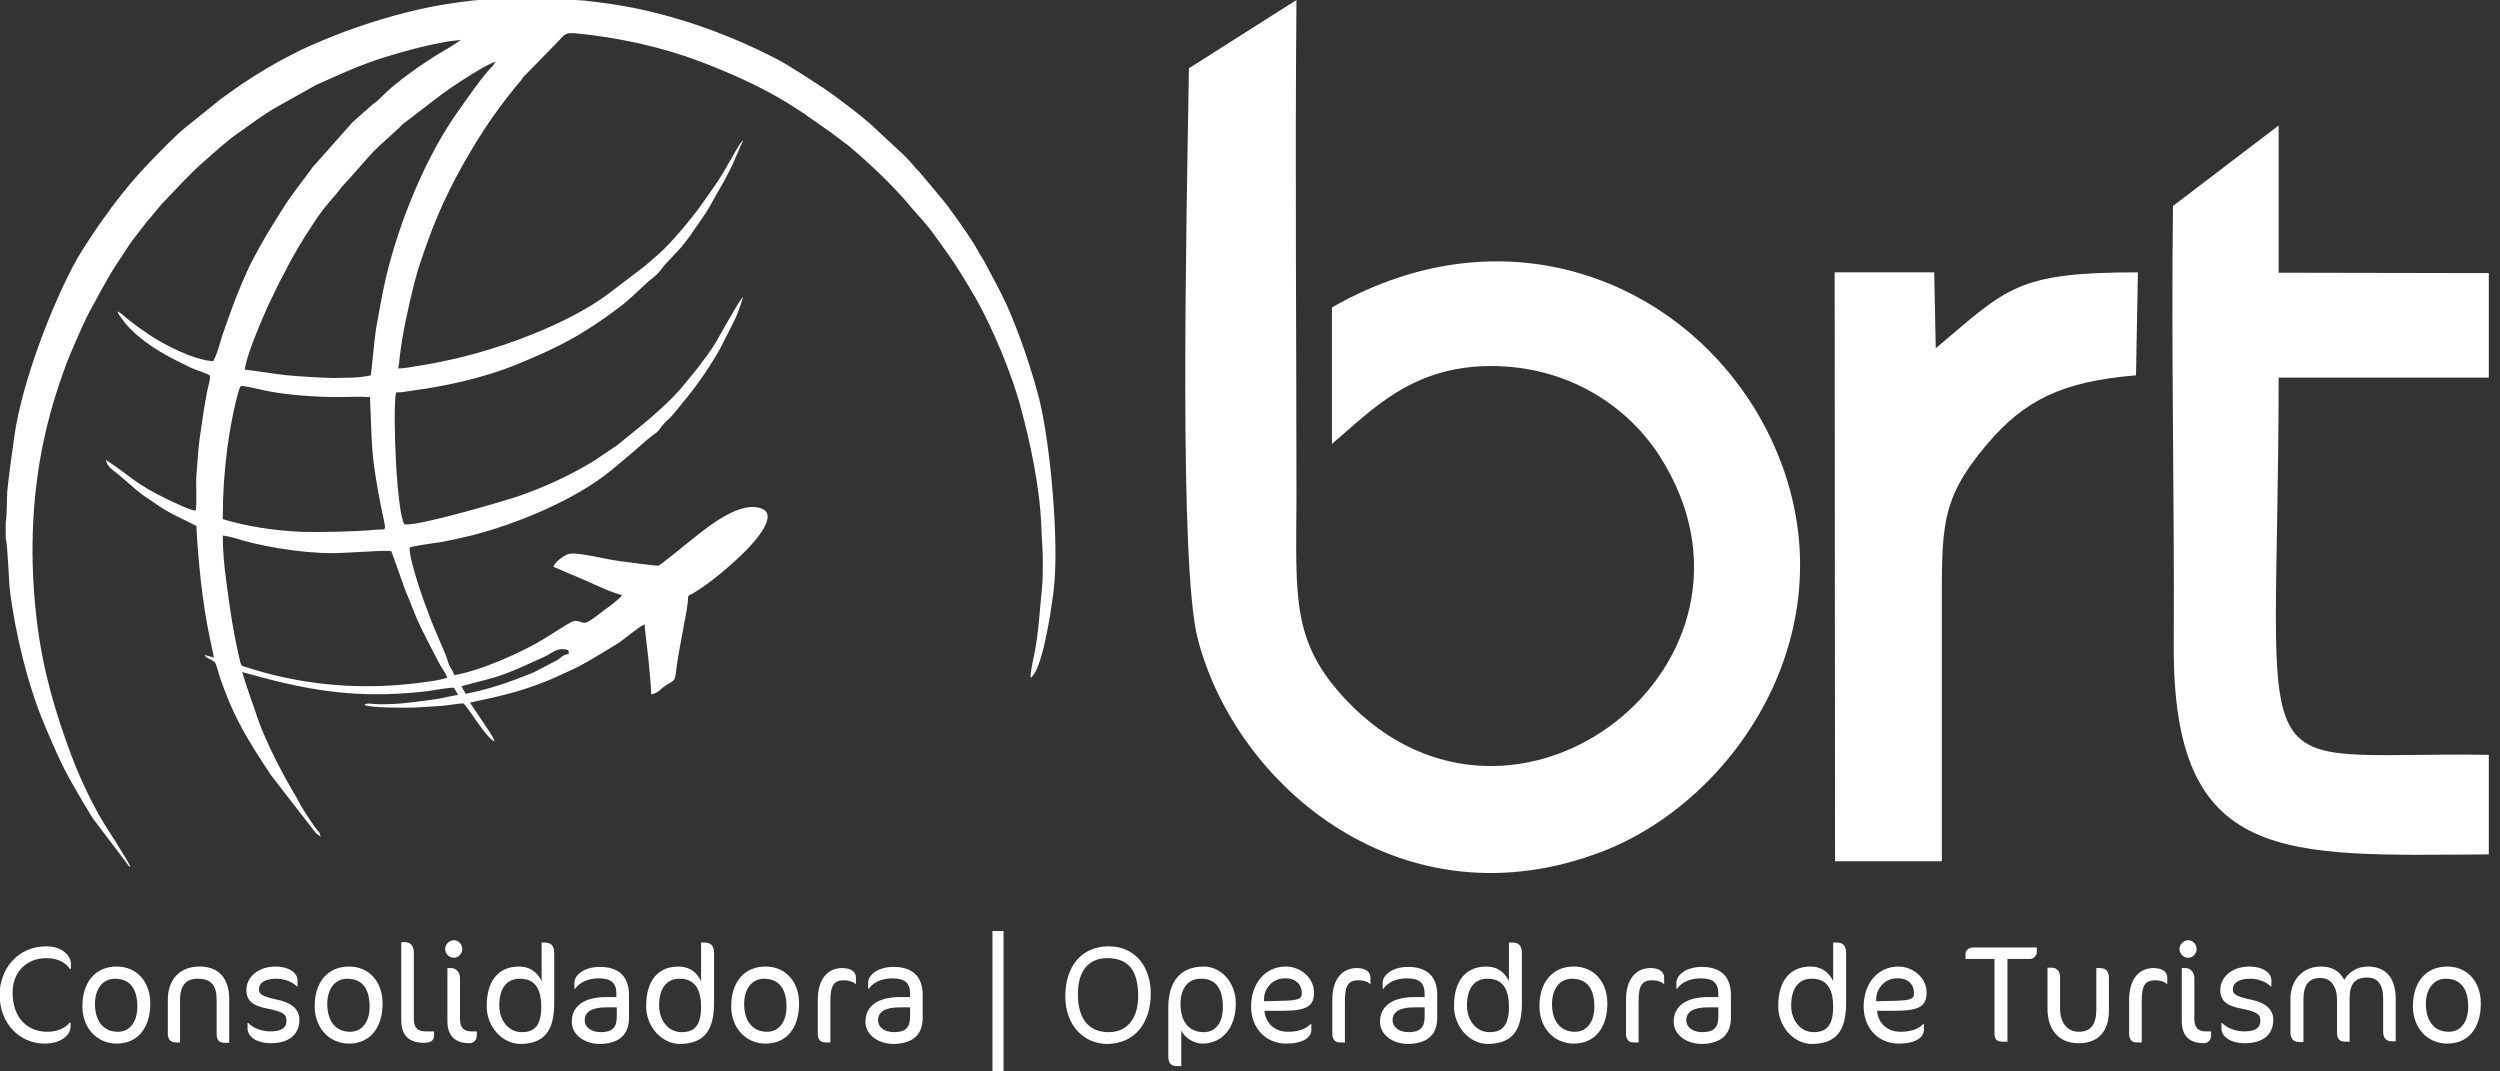<svg width="140" height="60" viewBox="0 0 140 60" fill="none" xmlns="http://www.w3.org/2000/svg">
<rect x="0" y="0" width="140" height="60" fill="#333333" stroke="none"/>
<g clip-path="url(#clip0_8_188)">
<path fill-rule="evenodd" clip-rule="evenodd" d="M0.32 29.22V30.16C0.427 30.395 0.491 32.553 0.555 33.065C0.854 35.479 1.559 38.384 2.499 40.605C2.969 41.716 3.418 42.784 4.016 43.831C4.336 44.386 4.849 45.283 5.191 45.817L7.241 48.53H7.305C7.049 48.017 6.707 47.547 6.429 47.056C6.28 46.821 6.109 46.565 5.959 46.33C5.233 45.198 4.486 43.596 4.016 42.357C3.119 39.964 2.414 37.615 2.072 34.838C1.709 31.869 1.73 28.9 2.2 25.995C2.521 24.009 3.033 22.214 3.717 20.377C3.823 20.1 3.93 19.822 4.058 19.544C4.4 18.754 4.763 17.878 5.191 17.131C5.34 16.874 5.468 16.597 5.618 16.34C5.895 15.849 6.173 15.336 6.493 14.845L7.198 13.777C7.305 13.628 7.348 13.542 7.455 13.414C7.796 12.987 8.138 12.495 8.501 12.09L9.035 11.449C9.826 10.637 10.552 9.804 11.406 9.057C12.004 8.544 12.709 7.882 13.329 7.455C14.034 6.963 14.696 6.451 15.443 6.023L17.729 4.742L19.373 4.016C19.63 3.909 19.929 3.781 20.206 3.674C20.805 3.439 21.381 3.247 21.979 3.076C22.877 2.798 23.88 2.542 24.82 2.371C25.012 2.328 25.183 2.307 25.354 2.285C25.504 2.264 25.696 2.264 25.824 2.221C25.461 2.499 25.034 2.734 24.607 2.99C24.201 3.225 23.795 3.524 23.389 3.781L22.513 4.421C22.471 4.464 22.407 4.507 22.364 4.55C21.958 4.849 21.552 5.233 21.189 5.596C21.061 5.724 21.018 5.724 20.89 5.831L19.822 6.771C19.63 6.942 19.523 7.113 19.352 7.284L17.515 9.356C17.451 9.42 17.451 9.441 17.408 9.505L16.447 10.787C16.02 11.364 15.636 12.004 15.251 12.624C14.867 13.222 14.119 14.546 13.841 15.187C13.735 15.422 13.649 15.614 13.542 15.87C13.136 16.81 12.795 17.793 12.453 18.775C12.303 19.224 12.197 19.736 11.983 20.142C11.962 20.185 11.962 20.185 11.94 20.228C10.851 20.164 9.185 19.309 8.309 18.711C7.903 18.434 7.497 18.156 7.134 17.857C7.006 17.75 6.707 17.451 6.579 17.451C6.622 17.601 6.686 17.665 6.771 17.771C6.878 17.9 6.899 17.964 7.006 18.092C7.86 19.096 9.057 19.801 10.253 20.377C10.488 20.484 10.744 20.634 11 20.719C11.193 20.783 11.62 20.933 11.769 21.04C11.769 21.253 11.662 21.659 11.598 21.915C11.428 22.834 11.299 23.688 11.171 24.628C11.086 25.29 11.065 25.91 11 26.572C10.958 27.148 11.043 28.067 10.958 28.601C10.552 28.537 9.932 28.216 9.548 28.046C7.412 27.02 7.455 26.743 5.938 25.76C5.938 26.059 6.365 26.38 6.579 26.529L7.006 26.892C7.348 27.191 7.818 27.618 8.224 27.875C8.715 28.195 8.928 28.387 9.548 28.729L11 29.455C11.022 30.352 11.214 32.403 11.342 33.3C11.513 34.646 11.705 35.543 11.983 36.825L11.449 36.675C11.556 36.91 11.962 36.931 12.068 37.145C12.133 37.294 12.261 37.764 12.325 37.957C13.115 40.263 13.905 41.481 15.187 43.425L17.686 46.65C17.771 46.736 17.878 46.757 17.942 46.864C17.964 46.671 17.75 46.458 17.643 46.33C17.302 45.838 16.938 45.304 16.661 44.77C16.468 44.407 16.234 44.044 16.041 43.681C15.636 42.933 15.251 42.207 14.909 41.417C14.717 41.011 14.568 40.627 14.418 40.199C14.162 39.388 13.799 38.469 13.564 37.636L14.909 37.999C18.092 38.832 20.634 39.089 23.945 38.704C24.265 38.661 25.183 38.491 25.418 38.512C25.504 38.661 25.589 38.79 25.653 38.918C25.29 38.961 24.82 39.089 24.414 39.153C23.56 39.26 22.684 39.409 21.808 39.43C21.573 39.43 21.339 39.452 21.082 39.43C20.911 39.43 20.527 39.345 20.399 39.473C20.655 39.644 22.748 39.644 23.218 39.623C23.645 39.601 24.18 39.559 24.607 39.537C25.034 39.516 25.525 39.409 25.931 39.388C26.123 39.43 27.234 41.374 27.704 41.524C27.533 41.075 27.234 40.755 27.02 40.392L26.316 39.345C27.896 39.003 28.964 38.79 30.481 38.191C30.929 38.021 31.271 37.85 31.698 37.657C32.702 37.23 33.599 36.632 34.56 36.056C34.881 35.863 35.821 35.052 36.098 34.966C36.141 35.564 36.248 36.269 36.312 36.91C36.355 37.529 36.461 38.234 36.461 38.875C36.739 38.854 36.931 38.683 37.081 38.533C37.529 38.17 37.786 38.213 37.828 37.828C37.935 36.889 38.127 35.949 38.298 35.009C38.384 34.56 38.533 33.855 38.533 33.407C38.597 33.3 38.683 33.3 38.79 33.236C39.751 32.681 40.99 31.613 41.759 30.844C42.229 30.374 43.702 28.772 42.57 28.451C41.203 28.046 39.238 29.84 38.277 30.587C38.127 30.694 36.953 31.677 36.867 31.677C36.76 31.698 34.859 31.442 34.688 31.42C34.219 31.356 33.77 31.25 33.3 31.164C32.958 31.1 32.168 30.951 31.869 31.015C31.591 31.079 31.036 31.506 30.993 31.741L32.894 32.553C33.364 32.766 34.368 33.236 34.838 33.322C34.71 33.535 34.069 34.005 33.855 34.154C33.685 34.283 33.023 34.817 32.83 34.859C32.553 34.945 32.424 34.688 32.083 34.795C31.805 34.902 30.758 35.607 30.459 35.778C29.242 36.525 26.892 37.572 25.44 37.807C25.397 37.657 25.311 37.508 25.226 37.38C25.119 37.209 25.119 37.145 25.055 36.953C24.97 36.675 24.82 36.355 24.713 36.098C24.479 35.543 24.222 34.966 24.009 34.389C23.795 33.855 22.898 31.356 22.941 30.673C22.941 30.587 24.521 30.395 24.735 30.352C25.29 30.246 25.867 30.117 26.401 29.989C28.815 29.37 31.762 28.174 33.791 26.678C34.283 26.315 34.731 25.91 35.201 25.525C35.628 25.183 36.333 24.5 36.739 24.244C36.867 24.158 36.974 23.966 37.081 23.838C37.188 23.731 37.209 23.688 37.316 23.581C37.679 23.282 37.957 22.877 38.277 22.492C39.046 21.573 39.751 20.548 40.349 19.48L41.032 18.135C41.225 17.793 41.502 17.045 41.609 16.639L41.545 16.703C41.31 16.981 40.264 18.861 40.093 19.16C39.794 19.672 39.409 20.142 39.067 20.612L38.405 21.424C37.636 22.407 36.333 23.517 35.329 24.308C34.945 24.607 34.646 24.906 34.219 25.162C34.026 25.29 33.834 25.418 33.62 25.568C33.45 25.696 33.215 25.846 33.023 25.952C31.72 26.721 30.438 27.298 28.964 27.811C28.323 28.024 23.645 29.413 22.727 29.37C22.642 29.37 22.684 29.37 22.642 29.349C22.214 28.708 21.979 23.133 22.172 21.979C22.492 21.979 22.812 21.915 23.111 21.872C25.034 21.616 27.213 21.125 28.964 20.399C30.16 19.907 31.378 19.373 32.51 18.69C33.322 18.199 34.09 17.665 34.838 17.088C35.265 16.746 35.693 16.34 36.098 15.956C36.547 15.529 36.76 15.486 37.145 14.931C37.294 14.738 37.487 14.568 37.658 14.375C37.828 14.183 37.999 14.012 38.17 13.82L38.619 13.243C38.704 13.136 38.747 13.051 38.832 12.923C39.131 12.495 39.43 12.09 39.687 11.662L40.627 9.996C40.755 9.74 40.861 9.548 40.99 9.292L41.609 7.86C41.481 7.903 40.904 8.971 40.84 9.078C40.264 10.125 39.9 10.573 39.26 11.492C38.747 12.218 37.551 13.649 36.91 14.204L36.248 14.781C36.184 14.824 36.162 14.867 36.098 14.909L34.133 16.404C32.318 17.793 29.434 18.968 27.277 19.608C25.931 20.014 24.585 20.313 23.197 20.527C22.941 20.57 22.556 20.634 22.3 20.634C22.343 20.42 22.364 20.185 22.385 19.971C22.556 18.562 22.877 17.152 23.218 15.785C23.41 15.037 23.667 14.311 23.923 13.606C24.628 11.577 25.611 9.655 26.743 7.839C27.49 6.643 28.281 5.554 29.156 4.528C29.22 4.443 29.263 4.379 29.306 4.315L31.25 2.328C31.549 2.029 31.591 1.816 32.168 1.858C34.603 2.093 36.974 2.606 39.196 3.439C40.862 4.08 42.528 4.806 44.066 5.746L44.941 6.301C45.646 6.814 46.351 7.262 47.035 7.796C47.141 7.882 47.334 8.031 47.44 8.095C48.615 9.078 49.726 10.125 50.73 11.257L51.05 11.641C51.499 12.154 51.969 12.645 52.353 13.2C52.545 13.457 52.738 13.734 52.951 14.034C53.549 14.845 54.105 15.785 54.617 16.661C55.557 18.284 56.668 20.975 57.138 22.727C57.693 24.777 58.227 27.234 58.313 29.455C58.334 30.117 58.398 30.801 58.398 31.485C58.398 31.869 58.398 32.488 58.355 32.873C58.227 34.176 58.163 35.436 57.907 36.718C57.843 36.995 57.693 37.7 57.715 37.957C58.334 37.572 58.825 34.518 58.996 33.129C59.338 30.502 58.825 24.884 58.206 22.385C57.8 20.783 57.074 18.626 56.39 17.109C56.006 16.276 55.578 15.507 55.173 14.738C55.066 14.525 54.938 14.354 54.831 14.162C54.745 13.991 54.617 13.799 54.511 13.606C54.126 13.008 53.144 11.577 52.652 11.022L51.456 9.591C51.264 9.42 51.178 9.292 51.029 9.121C50.879 8.95 50.773 8.843 50.602 8.672L48.743 6.942C47.953 6.258 47.505 5.959 46.757 5.383C46.159 4.934 44.108 3.61 43.51 3.311C40.669 1.837 37.401 0.684 34.154 0.214C33.663 0.15 33.087 0.064 32.574 0.021C32.339 -1.19433e-05 31.015 -0.064 30.929 -0.107H28.195C28.11 -0.064 26.764 -1.19433e-05 26.529 0.021C25.995 0.085 25.504 0.15 24.97 0.235C23.09 0.534 21.104 1.111 19.352 1.752C18.733 1.986 17.515 2.478 16.853 2.798C16.426 3.012 16.063 3.204 15.657 3.418C14.867 3.845 13.67 4.592 12.923 5.148C12.752 5.276 12.581 5.383 12.41 5.511L10.445 7.091C10.125 7.348 9.783 7.668 9.505 7.946C8.758 8.693 8.01 9.441 7.326 10.253C6.942 10.723 6.707 11 6.344 11.492C6.28 11.577 6.216 11.641 6.173 11.727C5.511 12.602 4.934 13.478 4.357 14.418C2.862 17.088 1.218 21.509 0.812 24.372C0.748 24.884 0.662 25.418 0.598 25.931C0.513 26.508 0.47 26.935 0.406 27.512C0.385 27.789 0.385 29.092 0.32 29.22ZM13.713 20.698C13.756 19.993 14.674 17.878 15.016 17.109L15.657 15.785C15.764 15.571 15.892 15.358 15.999 15.144C16.34 14.439 17.003 13.329 17.451 12.666C18.028 11.769 18.199 11.598 18.84 10.851L19.139 10.466C19.288 10.296 19.438 10.146 19.608 9.954L20.762 8.651C21.168 8.181 22.385 7.177 22.513 6.985L24.713 5.297C24.906 5.169 25.098 5.02 25.29 4.891C25.696 4.614 27.277 3.567 27.747 3.46C27.661 3.631 27.512 3.781 27.383 3.909C26.743 4.656 26.294 5.34 25.739 6.109C23.838 8.736 22.3 12.538 21.573 15.721C21.381 16.597 21.232 17.408 21.082 18.284C20.954 19.01 20.826 20.676 20.762 21.018C20.548 21.082 19.993 21.146 19.758 21.146L18.733 21.168C18.156 21.168 16.447 21.061 15.892 20.997L13.713 20.698ZM12.474 29.071C12.474 27.661 12.56 26.401 12.73 25.098C12.837 24.286 13.03 23.197 13.222 22.428C13.264 22.3 13.393 21.659 13.499 21.616C13.628 21.573 14.888 21.894 15.187 21.937C16.212 22.129 17.814 22.236 18.84 22.236C19.502 22.236 20.1 22.193 20.719 22.236C20.783 23.581 20.783 24.906 20.954 26.145C21.552 30.246 21.937 29.562 20.976 29.669C19.972 29.776 17.665 29.818 16.768 29.776C15.358 29.712 13.799 29.477 12.474 29.071ZM12.474 29.989C12.709 30.011 13.286 30.16 13.521 30.246C15.187 30.715 17.622 31.079 19.352 30.951C19.779 30.929 20.185 30.908 20.634 30.886C21.04 30.865 21.488 30.822 21.915 30.865L22.578 32.723C22.684 33.044 22.812 33.343 22.941 33.642C23.069 33.962 23.175 34.261 23.304 34.56C23.774 35.607 24.094 36.162 24.585 37.123C24.735 37.401 24.927 37.657 25.055 37.935C24.777 38.106 23.218 38.277 22.748 38.32C19.694 38.619 16.703 38.298 13.841 37.38C13.606 37.294 13.521 37.337 13.457 37.081C13.072 35.457 12.88 34.176 12.666 32.51C12.56 31.741 12.474 30.822 12.474 29.989ZM26.081 38.854C26.016 38.747 25.888 38.533 25.846 38.426C27.127 38.063 27.683 38.021 29.007 37.444C29.498 37.23 29.968 37.017 30.438 36.803C30.908 36.59 31.121 36.312 31.57 36.355C31.805 36.376 31.869 36.397 31.848 36.611C31.698 36.675 31.634 36.654 31.506 36.739C31.421 36.803 31.335 36.889 31.228 36.953L29.883 37.657C28.537 38.191 27.576 38.555 26.081 38.854Z" fill="white"/>
<path fill-rule="evenodd" clip-rule="evenodd" d="M74.589 17.216V24.863C76.853 22.941 79.181 20.335 83.945 20.506C88.131 20.655 91.292 22.941 92.958 25.568C100.285 37.081 84.82 49.149 75.4 39.217C72.303 35.949 72.581 33.471 72.602 27.832C72.602 18.562 72.517 9.27 72.602 0L66.579 3.823C66.429 13.307 66.023 31.677 67.07 35.757C69.206 44.044 78.562 51.99 89.754 47.675C97.594 44.642 104.215 34.283 98.875 23.966C94.689 15.934 84.564 11.513 74.589 17.216Z" fill="white"/>
<path fill-rule="evenodd" clip-rule="evenodd" d="M139.373 47.846V42.271C125.255 42.058 127.583 44.984 127.604 21.146H139.373V15.294L127.604 15.272V7.027L121.687 11.534C121.581 19.715 121.773 27.875 121.73 36.056C121.645 48.508 127.946 47.91 139.373 47.846Z" fill="white"/>
<path fill-rule="evenodd" clip-rule="evenodd" d="M102.763 48.231H108.743V34.496C108.743 29.498 108.615 28.024 111.285 24.863C113.357 22.428 115.45 21.36 119.616 21.018L119.722 15.251C112.887 15.251 112.417 16.127 108.402 19.502L108.316 15.251H102.741L102.763 48.231Z" fill="white"/>
<path d="M3.973 54.254V53.977C3.973 53.528 3.482 52.994 2.606 52.994C0.94 52.994 -0.021 54.318 -0.021 55.707C-0.021 57.33 1.111 58.441 2.499 58.441C3.418 58.441 3.952 57.971 3.952 57.48V57.266H3.909C3.631 57.586 3.204 57.779 2.649 57.779C1.559 57.779 0.705 57.031 0.705 55.578C0.705 54.446 1.474 53.656 2.606 53.656C3.076 53.656 3.61 53.806 3.909 54.254H3.973Z" fill="white"/>
<path d="M7.69 56.369C7.69 57.18 7.305 57.779 6.6 57.779C5.789 57.779 5.319 57.18 5.319 56.219C5.319 55.365 5.767 54.809 6.429 54.809C7.262 54.809 7.69 55.343 7.69 56.369ZM8.416 56.198C8.416 54.959 7.647 54.126 6.536 54.126C5.361 54.126 4.614 54.98 4.614 56.347C4.614 57.586 5.447 58.441 6.536 58.441C7.668 58.441 8.416 57.608 8.416 56.198Z" fill="white"/>
<path d="M12.837 58.377V55.963C12.837 54.724 12.197 54.126 11.171 54.126C10.103 54.126 9.398 54.809 9.398 55.984V57.885C9.398 58.206 9.569 58.377 9.826 58.377H10.082V56.006C10.082 55.151 10.445 54.809 11.064 54.809C11.812 54.809 12.132 55.151 12.132 56.006V57.928C12.132 58.248 12.282 58.398 12.581 58.398H12.837V58.377Z" fill="white"/>
<path d="M16.767 57.116C16.767 56.54 16.362 56.155 15.529 55.984C14.674 55.792 14.503 55.685 14.503 55.408C14.503 55.066 14.781 54.809 15.486 54.809C15.977 54.809 16.426 55.023 16.618 55.237H16.661V54.916C16.661 54.404 16.063 54.126 15.443 54.126C14.396 54.126 13.799 54.767 13.799 55.429C13.799 56.048 14.162 56.326 14.952 56.476C15.913 56.668 16.041 56.817 16.041 57.159C16.041 57.565 15.764 57.757 15.144 57.757C14.61 57.757 14.14 57.544 13.905 57.287H13.863V57.586C13.863 58.078 14.418 58.419 15.123 58.419C16.084 58.441 16.767 57.992 16.767 57.116Z" fill="white"/>
<path d="M20.698 56.369C20.698 57.18 20.313 57.779 19.608 57.779C18.797 57.779 18.327 57.18 18.327 56.219C18.327 55.365 18.775 54.809 19.438 54.809C20.271 54.809 20.698 55.343 20.698 56.369ZM21.424 56.198C21.424 54.959 20.655 54.126 19.544 54.126C18.369 54.126 17.622 54.98 17.622 56.347C17.622 57.586 18.455 58.441 19.544 58.441C20.676 58.441 21.424 57.608 21.424 56.198Z" fill="white"/>
<path d="M24.308 57.992V57.757H23.838C23.453 57.757 23.175 57.608 23.175 57.095V53.314C23.175 52.951 22.962 52.759 22.684 52.759H22.471V57.159C22.471 57.992 22.919 58.398 23.731 58.398C24.115 58.398 24.308 58.27 24.308 57.992Z" fill="white"/>
<path d="M26.7 57.992V57.757H26.401C26.016 57.757 25.76 57.586 25.76 57.074V54.767C25.76 54.404 25.504 54.212 25.269 54.212H25.055V57.181C25.055 58.014 25.482 58.419 26.294 58.419C26.529 58.419 26.7 58.248 26.7 57.992ZM25.888 53.144C25.888 52.887 25.675 52.652 25.418 52.652C25.162 52.652 24.927 52.887 24.927 53.144C24.927 53.4 25.141 53.635 25.418 53.635C25.675 53.635 25.888 53.4 25.888 53.144Z" fill="white"/>
<path d="M30.31 56.369C30.31 57.394 29.968 57.8 29.22 57.8C28.473 57.8 27.96 57.138 27.96 56.305C27.96 55.365 28.366 54.81 29.092 54.81C30.096 54.788 30.31 55.6 30.31 56.369ZM31.036 56.177V53.357C31.036 52.973 30.865 52.78 30.502 52.78H30.331V54.938C30.053 54.361 29.584 54.126 29.071 54.126C27.917 54.126 27.255 54.916 27.255 56.347C27.255 57.501 28.131 58.462 29.156 58.462C30.459 58.441 31.036 57.757 31.036 56.177Z" fill="white"/>
<path d="M34.539 56.946C34.539 57.544 34.283 57.8 33.642 57.8C33.108 57.8 32.745 57.522 32.745 57.138C32.745 56.668 33.129 56.411 33.962 56.411H34.539V56.946ZM35.222 57.01V55.707C35.222 54.703 34.667 54.147 33.599 54.147C32.659 54.147 32.168 54.639 32.168 55.023V55.365H32.211C32.446 55.023 32.916 54.788 33.535 54.788C34.219 54.788 34.518 55.044 34.518 55.642V55.835H33.962C32.723 55.835 32.019 56.326 32.019 57.223C32.019 57.971 32.766 58.462 33.599 58.462C34.774 58.441 35.222 57.843 35.222 57.01Z" fill="white"/>
<path d="M39.26 56.369C39.26 57.394 38.918 57.8 38.17 57.8C37.423 57.8 36.91 57.138 36.91 56.305C36.91 55.365 37.316 54.81 38.042 54.81C39.025 54.788 39.26 55.6 39.26 56.369ZM39.986 56.177V53.357C39.986 52.973 39.815 52.78 39.452 52.78H39.26V54.938C38.982 54.361 38.512 54.126 37.999 54.126C36.846 54.126 36.184 54.916 36.184 56.347C36.184 57.501 37.059 58.462 38.085 58.462C39.388 58.441 39.986 57.757 39.986 56.177Z" fill="white"/>
<path d="M44.044 56.369C44.044 57.18 43.66 57.779 42.955 57.779C42.143 57.779 41.673 57.18 41.673 56.219C41.673 55.365 42.122 54.809 42.784 54.809C43.596 54.809 44.044 55.343 44.044 56.369ZM44.749 56.198C44.749 54.959 43.98 54.126 42.869 54.126C41.694 54.126 40.947 54.98 40.947 56.347C40.947 57.586 41.78 58.441 42.869 58.441C44.023 58.441 44.749 57.608 44.749 56.198Z" fill="white"/>
<path d="M47.932 55.087V54.745C47.932 54.468 47.718 54.211 47.163 54.211C46.351 54.211 45.796 54.831 45.796 55.984V57.907C45.796 58.184 45.945 58.377 46.202 58.377H46.501V56.048C46.501 55.151 46.714 54.895 47.27 54.895C47.547 54.895 47.782 54.98 47.91 55.108H47.932V55.087Z" fill="white"/>
<path d="M50.965 56.946C50.965 57.544 50.709 57.8 50.068 57.8C49.534 57.8 49.171 57.522 49.171 57.138C49.171 56.668 49.555 56.411 50.388 56.411H50.965V56.946ZM51.67 57.01V55.707C51.67 54.703 51.114 54.147 50.046 54.147C49.106 54.147 48.615 54.639 48.615 55.023V55.365H48.658C48.893 55.023 49.363 54.788 49.982 54.788C50.666 54.788 50.965 55.044 50.965 55.642V55.835H50.41C49.171 55.835 48.466 56.326 48.466 57.223C48.466 57.971 49.213 58.462 50.046 58.462C51.221 58.441 51.67 57.843 51.67 57.01Z" fill="white"/>
<path d="M63.738 55.792C63.738 57.031 63.118 57.8 62.093 57.8C60.94 57.8 60.363 57.031 60.363 55.664C60.363 54.318 61.004 53.656 62.008 53.656C63.204 53.656 63.738 54.361 63.738 55.792ZM64.443 55.642C64.443 54.083 63.524 52.994 62.093 52.994C60.534 52.994 59.658 54.147 59.658 55.792C59.658 57.458 60.726 58.462 62.008 58.462C63.567 58.441 64.443 57.266 64.443 55.642Z" fill="white"/>
<path d="M68.48 56.39C68.48 57.287 68.074 57.8 67.412 57.8C66.643 57.8 66.109 57.287 66.109 56.219C66.109 55.365 66.515 54.809 67.241 54.809C67.989 54.788 68.48 55.258 68.48 56.39ZM69.206 56.198C69.206 54.959 68.33 54.126 67.412 54.126C66.088 54.126 65.425 54.98 65.425 56.411V59.167C65.425 59.551 65.596 59.701 65.895 59.701H66.152V57.714C66.365 58.142 66.878 58.441 67.348 58.441C68.394 58.441 69.206 57.608 69.206 56.198Z" fill="white"/>
<path d="M72.901 55.621C72.901 55.942 72.731 56.027 71.727 56.048L70.787 56.07V55.899C70.808 55.365 71.257 54.788 71.94 54.788C72.581 54.767 72.901 55.151 72.901 55.621ZM73.585 55.578C73.585 54.745 72.816 54.126 72.004 54.126C70.894 54.126 70.061 55.023 70.061 56.369C70.061 57.565 70.872 58.441 72.026 58.441C72.966 58.441 73.435 58.099 73.435 57.672V57.351H73.393C73.158 57.586 72.773 57.779 72.132 57.779C71.364 57.779 70.872 57.287 70.808 56.604H71.833C73.243 56.604 73.585 56.305 73.585 55.578Z" fill="white"/>
<path d="M76.746 55.087V54.745C76.746 54.468 76.533 54.211 75.977 54.211C75.166 54.211 74.61 54.831 74.61 55.984V57.907C74.61 58.184 74.76 58.377 75.016 58.377H75.315V56.048C75.315 55.151 75.529 54.895 76.084 54.895C76.362 54.895 76.597 54.98 76.725 55.108H76.746V55.087Z" fill="white"/>
<path d="M79.779 56.946C79.779 57.544 79.523 57.8 78.882 57.8C78.348 57.8 77.985 57.522 77.985 57.138C77.985 56.668 78.37 56.411 79.203 56.411H79.779V56.946ZM80.484 57.01V55.707C80.484 54.703 79.929 54.147 78.861 54.147C77.921 54.147 77.43 54.639 77.43 55.023V55.365H77.472C77.707 55.023 78.177 54.788 78.797 54.788C79.48 54.788 79.779 55.044 79.779 55.642V55.835H79.224C77.985 55.835 77.28 56.326 77.28 57.223C77.28 57.971 78.028 58.462 78.861 58.462C80.036 58.441 80.484 57.843 80.484 57.01Z" fill="white"/>
<path d="M84.5 56.369C84.5 57.394 84.158 57.8 83.41 57.8C82.663 57.8 82.15 57.138 82.15 56.305C82.15 55.365 82.556 54.81 83.282 54.81C84.286 54.788 84.5 55.6 84.5 56.369ZM85.226 56.177V53.357C85.226 52.973 85.055 52.78 84.692 52.78H84.5V54.938C84.222 54.361 83.752 54.126 83.24 54.126C82.086 54.126 81.424 54.916 81.424 56.347C81.424 57.501 82.3 58.462 83.325 58.462C84.649 58.441 85.226 57.757 85.226 56.177Z" fill="white"/>
<path d="M89.284 56.369C89.284 57.18 88.9 57.779 88.195 57.779C87.383 57.779 86.913 57.18 86.913 56.219C86.913 55.365 87.362 54.809 88.024 54.809C88.857 54.809 89.284 55.343 89.284 56.369ZM90.011 56.198C90.011 54.959 89.242 54.126 88.131 54.126C86.956 54.126 86.209 54.98 86.209 56.347C86.209 57.586 87.042 58.441 88.131 58.441C89.263 58.441 90.011 57.608 90.011 56.198Z" fill="white"/>
<path d="M93.193 55.087V54.745C93.193 54.468 92.98 54.211 92.424 54.211C91.613 54.211 91.057 54.831 91.057 55.984V57.907C91.057 58.184 91.207 58.377 91.463 58.377H91.762V56.048C91.762 55.151 91.976 54.895 92.531 54.895C92.809 54.895 93.044 54.98 93.172 55.108H93.193V55.087Z" fill="white"/>
<path d="M96.226 56.946C96.226 57.544 95.97 57.8 95.329 57.8C94.795 57.8 94.432 57.522 94.432 57.138C94.432 56.668 94.817 56.411 95.65 56.411H96.226V56.946ZM96.931 57.01V55.707C96.931 54.703 96.376 54.147 95.308 54.147C94.368 54.147 93.877 54.639 93.877 55.023V55.365H93.919C94.154 55.023 94.624 54.788 95.244 54.788C95.927 54.788 96.226 55.044 96.226 55.642V55.835H95.671C94.432 55.835 93.727 56.326 93.727 57.223C93.727 57.971 94.475 58.462 95.308 58.462C96.461 58.441 96.931 57.843 96.931 57.01Z" fill="white"/>
<path d="M102.656 56.369C102.656 57.394 102.314 57.8 101.566 57.8C100.819 57.8 100.306 57.138 100.306 56.305C100.306 55.365 100.712 54.81 101.438 54.81C102.442 54.788 102.656 55.6 102.656 56.369ZM103.382 56.177V53.357C103.382 52.973 103.211 52.78 102.848 52.78H102.656V54.938C102.378 54.361 101.908 54.126 101.396 54.126C100.242 54.126 99.58 54.916 99.58 56.347C99.58 57.501 100.456 58.462 101.481 58.462C102.805 58.441 103.382 57.757 103.382 56.177Z" fill="white"/>
<path d="M107.184 55.621C107.184 55.942 107.013 56.027 106.009 56.048L105.069 56.07V55.899C105.091 55.365 105.539 54.788 106.223 54.788C106.885 54.767 107.184 55.151 107.184 55.621ZM107.889 55.578C107.889 54.745 107.12 54.126 106.308 54.126C105.198 54.126 104.365 55.023 104.365 56.369C104.365 57.565 105.176 58.441 106.33 58.441C107.269 58.441 107.739 58.099 107.739 57.672V57.351H107.697C107.462 57.586 107.077 57.779 106.436 57.779C105.667 57.779 105.176 57.287 105.112 56.604H106.137C107.547 56.604 107.889 56.305 107.889 55.578Z" fill="white"/>
<path d="M114.062 53.336V53.058H110.516C110.196 53.058 110.068 53.25 110.068 53.443V53.699H111.691V57.885C111.691 58.227 111.84 58.334 112.161 58.334H112.417V53.699H113.656C113.891 53.72 114.062 53.485 114.062 53.336Z" fill="white"/>
<path d="M118.099 56.582V54.767C118.099 54.382 117.928 54.211 117.586 54.211H117.394V56.518C117.394 57.415 117.052 57.779 116.412 57.779C115.813 57.779 115.365 57.33 115.365 56.476V54.745C115.365 54.382 115.194 54.19 114.874 54.19H114.66V56.497C114.66 57.714 115.344 58.419 116.369 58.419C117.458 58.441 118.099 57.8 118.099 56.582Z" fill="white"/>
<path d="M121.367 55.087V54.745C121.367 54.468 121.153 54.211 120.598 54.211C119.786 54.211 119.231 54.831 119.231 55.984V57.907C119.231 58.184 119.381 58.377 119.637 58.377H119.936V56.048C119.936 55.151 120.15 54.895 120.705 54.895C120.983 54.895 121.218 54.98 121.346 55.108H121.367V55.087Z" fill="white"/>
<path d="M123.823 57.992V57.757H123.524C123.14 57.757 122.884 57.586 122.884 57.074V54.767C122.884 54.404 122.627 54.212 122.392 54.212H122.179V57.181C122.179 58.014 122.606 58.419 123.418 58.419C123.653 58.419 123.823 58.248 123.823 57.992ZM123.012 53.144C123.012 52.887 122.798 52.652 122.542 52.652C122.285 52.652 122.051 52.887 122.051 53.144C122.051 53.4 122.264 53.635 122.542 53.635C122.798 53.635 123.012 53.4 123.012 53.144Z" fill="white"/>
<path d="M127.305 57.116C127.305 56.54 126.899 56.155 126.066 55.984C125.212 55.792 125.041 55.685 125.041 55.408C125.041 55.066 125.319 54.809 126.023 54.809C126.515 54.809 126.963 55.023 127.156 55.237H127.198V54.916C127.198 54.404 126.6 54.126 125.981 54.126C124.934 54.126 124.336 54.767 124.336 55.429C124.336 56.048 124.699 56.326 125.49 56.476C126.451 56.668 126.579 56.817 126.579 57.159C126.579 57.565 126.301 57.757 125.682 57.757C125.148 57.757 124.678 57.544 124.443 57.287H124.4V57.586C124.4 58.078 124.955 58.419 125.66 58.419C126.643 58.441 127.305 57.992 127.305 57.116Z" fill="white"/>
<path d="M134.162 58.377V55.984C134.162 54.745 133.606 54.126 132.581 54.126C132.026 54.126 131.534 54.425 131.278 54.874C131.022 54.382 130.594 54.126 129.975 54.126C128.886 54.126 128.266 54.959 128.266 55.92V57.843C128.266 58.184 128.458 58.355 128.758 58.355H128.992V55.984C128.992 55.13 129.313 54.767 129.932 54.767C130.53 54.767 130.872 55.237 130.872 55.984V57.821C130.872 58.163 131 58.334 131.342 58.334H131.577V55.942C131.577 55.108 131.855 54.745 132.56 54.745C133.136 54.745 133.457 55.087 133.457 55.963V57.8C133.457 58.142 133.649 58.312 133.927 58.312H134.162V58.377Z" fill="white"/>
<path d="M138.22 56.369C138.22 57.18 137.836 57.779 137.131 57.779C136.319 57.779 135.849 57.18 135.849 56.219C135.849 55.365 136.298 54.809 136.96 54.809C137.771 54.809 138.22 55.343 138.22 56.369ZM138.925 56.198C138.925 54.959 138.156 54.126 137.045 54.126C135.87 54.126 135.123 54.98 135.123 56.347C135.123 57.586 135.956 58.441 137.045 58.441C138.199 58.441 138.925 57.608 138.925 56.198Z" fill="white"/>
<path d="M56.198 52.139H55.578V60H56.198V52.139Z" fill="white"/>
</g>
<defs>
<clipPath id="clip0_8_188">
<rect width="139.373" height="60" fill="white"/>
</clipPath>
</defs>
</svg>
